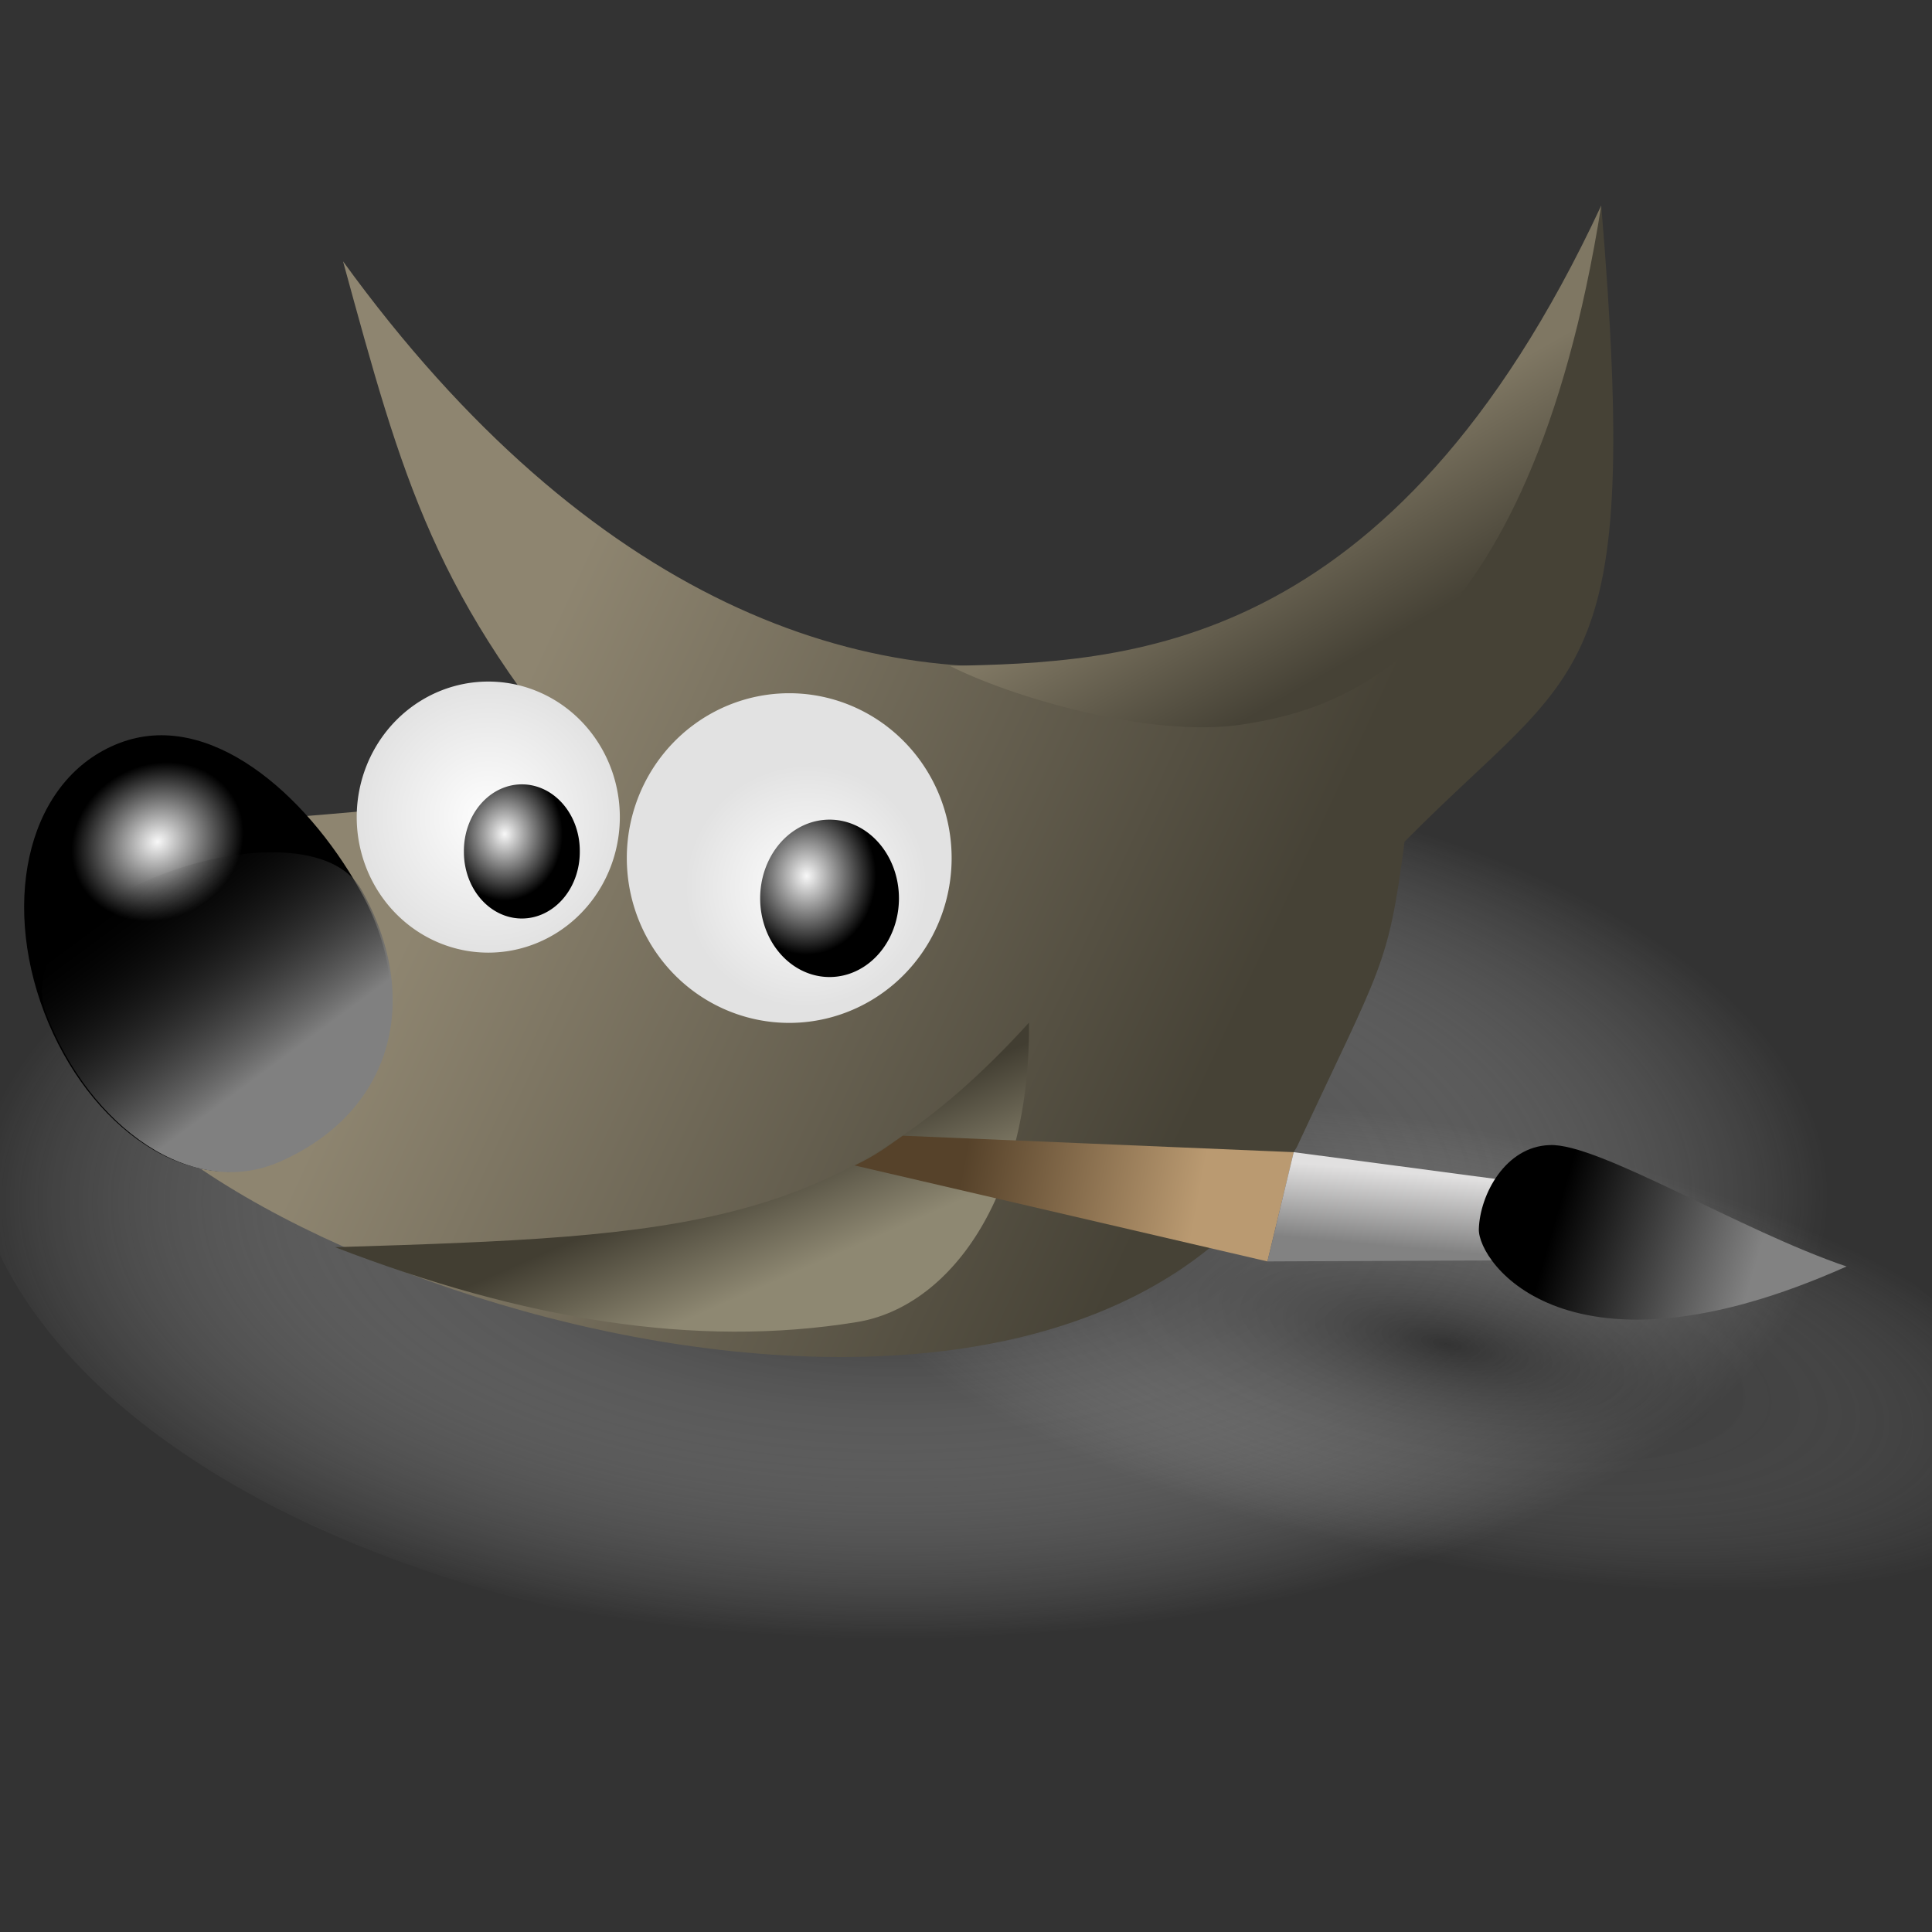 <?xml version="1.0" encoding="UTF-8" standalone="no"?>
<!-- Created with Inkscape (http://www.inkscape.org/) --><svg height="475" id="svg1384" inkscape:output_extension="org.inkscape.output.svg.inkscape" inkscape:version="0.46" sodipodi:docbase="/tmp" sodipodi:docname="GIMP_Icon.svg" sodipodi:version="0.32" version="1.0" width="475" xmlns="http://www.w3.org/2000/svg" xmlns:cc="http://creativecommons.org/ns#" xmlns:dc="http://purl.org/dc/elements/1.1/" xmlns:inkscape="http://www.inkscape.org/namespaces/inkscape" xmlns:rdf="http://www.w3.org/1999/02/22-rdf-syntax-ns#" xmlns:sodipodi="http://sodipodi.sourceforge.net/DTD/sodipodi-0.dtd" xmlns:svg="http://www.w3.org/2000/svg" xmlns:xlink="http://www.w3.org/1999/xlink">
  <rect width="100%" height="100%" fill="#333333" stroke="none"/>
  <defs id="defs1387">
    <inkscape:perspective id="perspective70" inkscape:persp3d-origin="267.54501 : 129.33333 : 1" inkscape:vp_x="0 : 194 : 1" inkscape:vp_y="0 : 1000 : 0" inkscape:vp_z="535.09003 : 194 : 1" sodipodi:type="inkscape:persp3d"/>
    <linearGradient id="linearGradient11213">
      <stop id="stop11215" offset="0" style="stop-color:#000000;stop-opacity:1;"/>
      <stop id="stop11217" offset="1" style="stop-color:#ffffff;stop-opacity:0;"/>
    </linearGradient>
    <linearGradient id="linearGradient10324">
      <stop id="stop10326" offset="0" style="stop-color:#000000;stop-opacity:1;"/>
      <stop id="stop10328" offset="1" style="stop-color:#ffffff;stop-opacity:1;"/>
    </linearGradient>
    <linearGradient id="linearGradient10299">
      <stop id="stop10301" offset="0" style="stop-color:#000000;stop-opacity:1;"/>
      <stop id="stop10303" offset="1" style="stop-color:#828282;stop-opacity:1;"/>
    </linearGradient>
    <linearGradient id="linearGradient10287">
      <stop id="stop10289" offset="0" style="stop-color:#e1e0e0;stop-opacity:1;"/>
      <stop id="stop10291" offset="1" style="stop-color:#828282;stop-opacity:1;"/>
    </linearGradient>
    <linearGradient id="linearGradient10279">
      <stop id="stop10281" offset="0" style="stop-color:#56422a;stop-opacity:1;"/>
      <stop id="stop10283" offset="1" style="stop-color:#ba9a71;stop-opacity:1;"/>
    </linearGradient>
    <linearGradient id="linearGradient6747">
      <stop id="stop6749" offset="0" style="stop-color:#464236;stop-opacity:1;"/>
      <stop id="stop6751" offset="1" style="stop-color:#7f7763;stop-opacity:1;"/>
    </linearGradient>
    <linearGradient id="linearGradient4990">
      <stop id="stop4992" offset="0" style="stop-color:#808080;stop-opacity:1;"/>
      <stop id="stop4994" offset="1" style="stop-color:#000000;stop-opacity:0;"/>
    </linearGradient>
    <linearGradient id="linearGradient3216">
      <stop id="stop3218" offset="0" style="stop-color:#f8f8f8;stop-opacity:1;"/>
      <stop id="stop3220" offset="1" style="stop-color:#000000;stop-opacity:1;"/>
    </linearGradient>
    <linearGradient id="linearGradient3200">
      <stop id="stop3202" offset="0" style="stop-color:#fefefe;stop-opacity:1;"/>
      <stop id="stop3204" offset="1" style="stop-color:#e2e2e2;stop-opacity:1;"/>
    </linearGradient>
    <linearGradient id="linearGradient3184">
      <stop id="stop3186" offset="0" style="stop-color:#423e32;stop-opacity:1;"/>
      <stop id="stop3188" offset="1" style="stop-color:#8e8872;stop-opacity:1;"/>
    </linearGradient>
    <linearGradient id="linearGradient3176">
      <stop id="stop3178" offset="0" style="stop-color:#8e8570;stop-opacity:1;"/>
      <stop id="stop3180" offset="1" style="stop-color:#464236;stop-opacity:1;"/>
    </linearGradient>
    <radialGradient cx="451.286" cy="542.977" fx="451.286" fy="542.977" gradientTransform="matrix(2.265086e-3,0.457,-0.963,4.786091e-3,924.221,309.906)" gradientUnits="userSpaceOnUse" id="radialGradient11267" inkscape:collect="always" r="236.769" xlink:href="#linearGradient11213"/>
    <radialGradient cx="39.66" cy="477.473" fx="39.66" fy="477.473" gradientTransform="matrix(1.709,-2.597953e-2,8.918694e-3,0.587,-26.054,200.266)" gradientUnits="userSpaceOnUse" id="radialGradient11269" inkscape:collect="always" r="90.745" xlink:href="#linearGradient11213"/>
    <linearGradient gradientUnits="userSpaceOnUse" id="linearGradient11271" inkscape:collect="always" x1="291.932" x2="467.946" xlink:href="#linearGradient3176" y1="304.815" y2="386.415"/>
    <radialGradient cx="198.938" cy="367.599" fx="198.938" fy="367.599" gradientTransform="matrix(0.514,-5.280043e-2,4.738291e-2,0.447,77.852,210.683)" gradientUnits="userSpaceOnUse" id="radialGradient11273" inkscape:collect="always" r="40.8" xlink:href="#linearGradient3216"/>
    <radialGradient cx="273.827" cy="361.453" fx="273.827" fy="361.453" gradientTransform="matrix(1,0,0,1.041,0,-14.814)" gradientUnits="userSpaceOnUse" id="radialGradient11275" inkscape:collect="always" r="30.342" xlink:href="#linearGradient3200"/>
    <radialGradient cx="277.035" cy="366.718" fx="277.035" fy="366.718" gradientTransform="matrix(0.526,-0.549,0.53,0.534,-63.086,323.071)" gradientUnits="userSpaceOnUse" id="radialGradient11277" inkscape:collect="always" r="30.342" xlink:href="#linearGradient3200"/>
    <radialGradient cx="276.984" cy="364.932" fx="276.984" fy="364.932" gradientTransform="matrix(1,0,0,1.148,0,-54.609)" gradientUnits="userSpaceOnUse" id="radialGradient11279" inkscape:collect="always" r="14.245" xlink:href="#linearGradient3216"/>
    <radialGradient cx="351.899" cy="375.934" fx="351.899" fy="375.934" gradientTransform="matrix(1,0,0,1.128,0,-48.605)" gradientUnits="userSpaceOnUse" id="radialGradient11281" inkscape:collect="always" r="16.531" xlink:href="#linearGradient3216"/>
    <linearGradient gradientUnits="userSpaceOnUse" id="linearGradient11283" inkscape:collect="always" x1="352.05" x2="363.687" xlink:href="#linearGradient3184" y1="438.837" y2="465.568"/>
    <linearGradient gradientUnits="userSpaceOnUse" id="linearGradient11285" inkscape:collect="always" x1="483.974" x2="462.301" xlink:href="#linearGradient6747" y1="322.18" y2="284.194"/>
    <linearGradient gradientTransform="matrix(0.96,-0.37,0.368,0.965,-131.933,87.731)" gradientUnits="userSpaceOnUse" id="linearGradient11287" inkscape:collect="always" x1="202.592" x2="188.042" xlink:href="#linearGradient4990" y1="424.376" y2="371.451"/>
    <linearGradient gradientUnits="userSpaceOnUse" id="linearGradient11289" inkscape:collect="always" x1="10.487" x2="67.898" xlink:href="#linearGradient10279" y1="499.711" y2="510.263"/>
    <linearGradient gradientUnits="userSpaceOnUse" id="linearGradient11291" inkscape:collect="always" x1="116.653" x2="114.993" xlink:href="#linearGradient10287" y1="512.253" y2="530.542"/>
    <linearGradient gradientUnits="userSpaceOnUse" id="linearGradient11293" inkscape:collect="always" x1="155.111" x2="203.649" xlink:href="#linearGradient10299" y1="519.85" y2="533.919"/>
  </defs>
  <sodipodi:namedview bordercolor="#666666" borderopacity="1.0" id="base" inkscape:current-layer="svg1384" inkscape:cx="263.39541" inkscape:cy="267.89667" inkscape:pageopacity="0.0" inkscape:pageshadow="2" inkscape:window-height="837" inkscape:window-width="1203" inkscape:window-x="-39" inkscape:window-y="102" inkscape:zoom="1.4215638" pagecolor="#ffffff" showgrid="false"/>
  <g id="g11249" transform="translate(-152.902,-159.276)">
    <path d="M 646.142,498.491 A 236.769,131.069 0 1 1 172.603,498.491 A 236.769,131.069 0 1 1 646.142,498.491 z" id="path10318" sodipodi:cx="409.37231" sodipodi:cy="498.49088" sodipodi:rx="236.76941" sodipodi:ry="131.06879" sodipodi:type="arc" style="opacity:1;color:#000000;fill:url(#radialGradient11267);fill-opacity:1;fill-rule:nonzero;stroke:none;stroke-width:2.7;stroke-linecap:butt;stroke-linejoin:miter;marker:none;marker-start:none;marker-mid:none;marker-end:none;stroke-miterlimit:4;stroke-dasharray:none;stroke-dashoffset:0;stroke-opacity:1;visibility:visible;display:inline;overflow:visible" transform="translate(-27.855,-64.726)"/>
    <path d="M 193.224,486.26 A 145.741,67.769 0 1 1 -98.258,486.26 A 145.741,67.769 0 1 1 193.224,486.26 z" id="path11219" sodipodi:cx="47.482918" sodipodi:cy="486.26025" sodipodi:rx="145.74088" sodipodi:ry="67.769081" sodipodi:type="arc" style="opacity:1;color:#000000;fill:url(#radialGradient11269);fill-opacity:0.432;fill-rule:nonzero;stroke:none;stroke-width:2.7;stroke-linecap:butt;stroke-linejoin:miter;marker:none;marker-start:none;marker-mid:none;marker-end:none;stroke-miterlimit:4;stroke-dasharray:none;stroke-dashoffset:0;stroke-opacity:1;visibility:visible;display:inline;overflow:visible" transform="matrix(0.977,0.213,-0.213,0.977,565.938,11.574)"/>
    <g id="g8513" style="opacity:1">
      <path d="M 237.239,223.521 C 357.968,390.18 510.291,321.306 546.581,209.804 C 556.547,328.966 541.628,322.166 498.219,366.234 C 494.174,397.199 492.694,396.316 471.752,441.277 C 410.386,544.835 190.608,470.018 170.939,412.926 L 192.745,361.925 C 230.028,360.753 262.387,356.415 300.373,353.132 C 259.632,306.411 251.953,277.277 237.239,223.521 z" id="rect1411" sodipodi:nodetypes="cccccccc" style="color:#000000;fill:url(#linearGradient11271);fill-opacity:1;fill-rule:nonzero;stroke:none;stroke-width:2.7;stroke-linecap:butt;stroke-linejoin:miter;marker:none;marker-start:none;marker-mid:none;marker-end:none;stroke-miterlimit:4;stroke-dashoffset:0;stroke-opacity:1;visibility:visible;display:inline;overflow:visible"/>
      <path d="M 238.556,392.368 C 242.893,421.247 227.222,444.237 197.349,445.765 C 174.469,446.935 157.669,422.164 157.669,392.785 C 157.669,363.406 174.354,339.318 197.349,339.318 C 220.345,339.318 234.68,366.554 238.556,392.368 z" id="path2287" sodipodi:nodetypes="cssss" style="color:#000000;fill:url(#radialGradient11273);fill-opacity:1;fill-rule:nonzero;stroke:none;stroke-width:2.7;stroke-linecap:butt;stroke-linejoin:miter;marker:none;marker-start:none;marker-mid:none;marker-end:none;stroke-miterlimit:4;stroke-dashoffset:0;stroke-opacity:1;visibility:visible;display:inline;overflow:visible" transform="matrix(0.96,-0.37,0.368,0.965,-132.109,87.555)"/>
      <path d="M 304.169,361.453 A 30.342,31.586 0 1 1 243.485,361.453 A 30.342,31.586 0 1 1 304.169,361.453 z" id="path2290" sodipodi:cx="273.82681" sodipodi:cy="361.45312" sodipodi:rx="30.342299" sodipodi:ry="31.585835" sodipodi:type="arc" style="opacity:1;color:#000000;fill:url(#radialGradient11275);fill-opacity:1;fill-rule:nonzero;stroke:none;stroke-width:2.7;stroke-linecap:butt;stroke-linejoin:miter;marker:none;marker-start:none;marker-mid:none;marker-end:none;stroke-miterlimit:4;stroke-dasharray:none;stroke-dashoffset:0;stroke-opacity:1;visibility:visible;display:inline;overflow:visible" transform="matrix(1.066,0,0,1.055,-18.951,-21.166)"/>
      <path d="M 304.169,361.453 A 30.342,31.586 0 1 1 243.485,361.453 A 30.342,31.586 0 1 1 304.169,361.453 z" id="path2292" sodipodi:cx="273.82681" sodipodi:cy="361.45312" sodipodi:rx="30.342299" sodipodi:ry="31.585835" sodipodi:type="arc" style="opacity:1;color:#000000;fill:url(#radialGradient11277);fill-opacity:1;fill-rule:nonzero;stroke:none;stroke-width:2.7;stroke-linecap:butt;stroke-linejoin:miter;marker:none;marker-start:none;marker-mid:none;marker-end:none;stroke-miterlimit:4;stroke-dasharray:none;stroke-dashoffset:0;stroke-opacity:1;visibility:visible;display:inline;overflow:visible" transform="matrix(1.316,0,0,1.283,-13.417,-93.506)"/>
      <path d="M 295.449,368.608 A 14.245,16.355 0 1 1 266.96,368.608 A 14.245,16.355 0 1 1 295.449,368.608 z" id="path2294" sodipodi:cx="281.20441" sodipodi:cy="368.60815" sodipodi:rx="14.244876" sodipodi:ry="16.355227" sodipodi:type="arc" style="opacity:1;color:#000000;fill:url(#radialGradient11279);fill-opacity:1;fill-rule:nonzero;stroke:none;stroke-width:2.7;stroke-linecap:butt;stroke-linejoin:miter;marker:none;marker-start:none;marker-mid:none;marker-end:none;stroke-miterlimit:4;stroke-dasharray:none;stroke-dashoffset:0;stroke-opacity:1;visibility:visible;display:inline;overflow:visible"/>
      <path d="M 373.884,380.743 A 16.531,18.641 0 1 1 340.822,380.743 A 16.531,18.641 0 1 1 373.884,380.743 z" id="path2296" sodipodi:cx="357.35294" sodipodi:cy="380.74268" sodipodi:rx="16.53109" sodipodi:ry="18.641443" sodipodi:type="arc" style="opacity:1;color:#000000;fill:url(#radialGradient11281);fill-opacity:1;fill-rule:nonzero;stroke:none;stroke-width:2.7;stroke-linecap:butt;stroke-linejoin:miter;marker:none;marker-start:none;marker-mid:none;marker-end:none;stroke-miterlimit:4;stroke-dasharray:none;stroke-dashoffset:0;stroke-opacity:1;visibility:visible;display:inline;overflow:visible" transform="matrix(1.032,0,0,1.038,-11.932,-15.071)"/>
      <path d="M 235.277,465.91 C 321.827,463.257 359.631,461.599 405.89,410.697 C 406.222,453.972 386.166,480.633 363.61,484.315 C 323.837,490.807 281.371,483.651 235.277,465.91 z" id="rect2298" sodipodi:nodetypes="ccsc" style="color:#000000;fill:url(#linearGradient11283);fill-opacity:1;fill-rule:nonzero;stroke:none;stroke-width:2.7;stroke-linecap:butt;stroke-linejoin:miter;marker:none;marker-start:none;marker-mid:none;marker-end:none;stroke-miterlimit:4;stroke-dashoffset:0;stroke-opacity:1;visibility:visible;display:inline;overflow:visible"/>
      <path d="M 386.463,323.004 C 429.099,322.035 494.871,320.809 546.581,209.804 C 528.691,322.499 480.66,333.94 458.426,337.384 C 435.705,340.903 401.177,330.5 386.463,323.004 z" id="path2301" sodipodi:nodetypes="cczc" style="color:#000000;fill:url(#linearGradient11285);fill-opacity:1;fill-rule:nonzero;stroke:none;stroke-width:2.7;stroke-linecap:butt;stroke-linejoin:miter;marker:none;marker-start:none;marker-mid:none;marker-end:none;stroke-miterlimit:4;stroke-dashoffset:0;stroke-opacity:1;visibility:visible;display:inline;overflow:visible"/>
      <path d="M 241.764,378.041 C 256.57,404.303 249.99,432.289 221.861,444.823 C 200.317,454.422 175.054,436.738 164.229,408.388 C 153.404,380.038 228.529,354.566 241.764,378.041 z" id="path3240" sodipodi:nodetypes="csss" style="color:#000000;fill:url(#linearGradient11287);fill-opacity:1;fill-rule:nonzero;stroke:none;stroke-width:2.7;stroke-linecap:butt;stroke-linejoin:miter;marker:none;marker-start:none;marker-mid:none;marker-end:none;stroke-miterlimit:4;stroke-dashoffset:0;stroke-opacity:1;visibility:visible;display:inline;overflow:visible"/>
    </g>
    <g id="g10307" transform="translate(381.27,-64.717)">
      <path d="M -6.422,503.216 L 89.705,507.264 L 83.239,534.124 L -18.269,510.524 C -13.325,508.212 -10.247,505.901 -6.422,503.216 z" id="rect9397" sodipodi:nodetypes="ccccc" style="color:#000000;fill:url(#linearGradient11289);fill-opacity:1;fill-rule:nonzero;stroke:none;stroke-width:2.7;stroke-linecap:butt;stroke-linejoin:miter;marker:none;marker-start:none;marker-mid:none;marker-end:none;stroke-miterlimit:4;stroke-dashoffset:0;stroke-opacity:1;visibility:visible;display:inline;overflow:visible"/>
      <path d="M 140.317,513.979 L 89.705,507.264 L 83.239,534.124 L 138.825,533.876 L 140.317,513.979 z" id="path9400" sodipodi:nodetypes="ccccc" style="color:#000000;fill:url(#linearGradient11291);fill-opacity:1;fill-rule:nonzero;stroke:none;stroke-width:2.7;stroke-linecap:butt;stroke-linejoin:miter;marker:none;marker-start:none;marker-mid:none;marker-end:none;stroke-miterlimit:4;stroke-dashoffset:0;stroke-opacity:1;visibility:visible;display:inline;overflow:visible"/>
      <path d="M 152.628,505.523 C 141.793,505.847 135.483,517.636 135.219,526.166 C 134.955,534.446 157.184,565.918 225.624,535.368 C 199.634,526.58 164.463,504.943 152.628,505.523 z" id="path9402" sodipodi:nodetypes="czcc" style="color:#000000;fill:url(#linearGradient11293);fill-opacity:1;fill-rule:nonzero;stroke:none;stroke-width:2.7;stroke-linecap:butt;stroke-linejoin:miter;marker:none;marker-start:none;marker-mid:none;marker-end:none;stroke-miterlimit:4;stroke-dashoffset:0;stroke-opacity:1;visibility:visible;display:inline;overflow:visible"/>
    </g>
  </g>
</svg>
